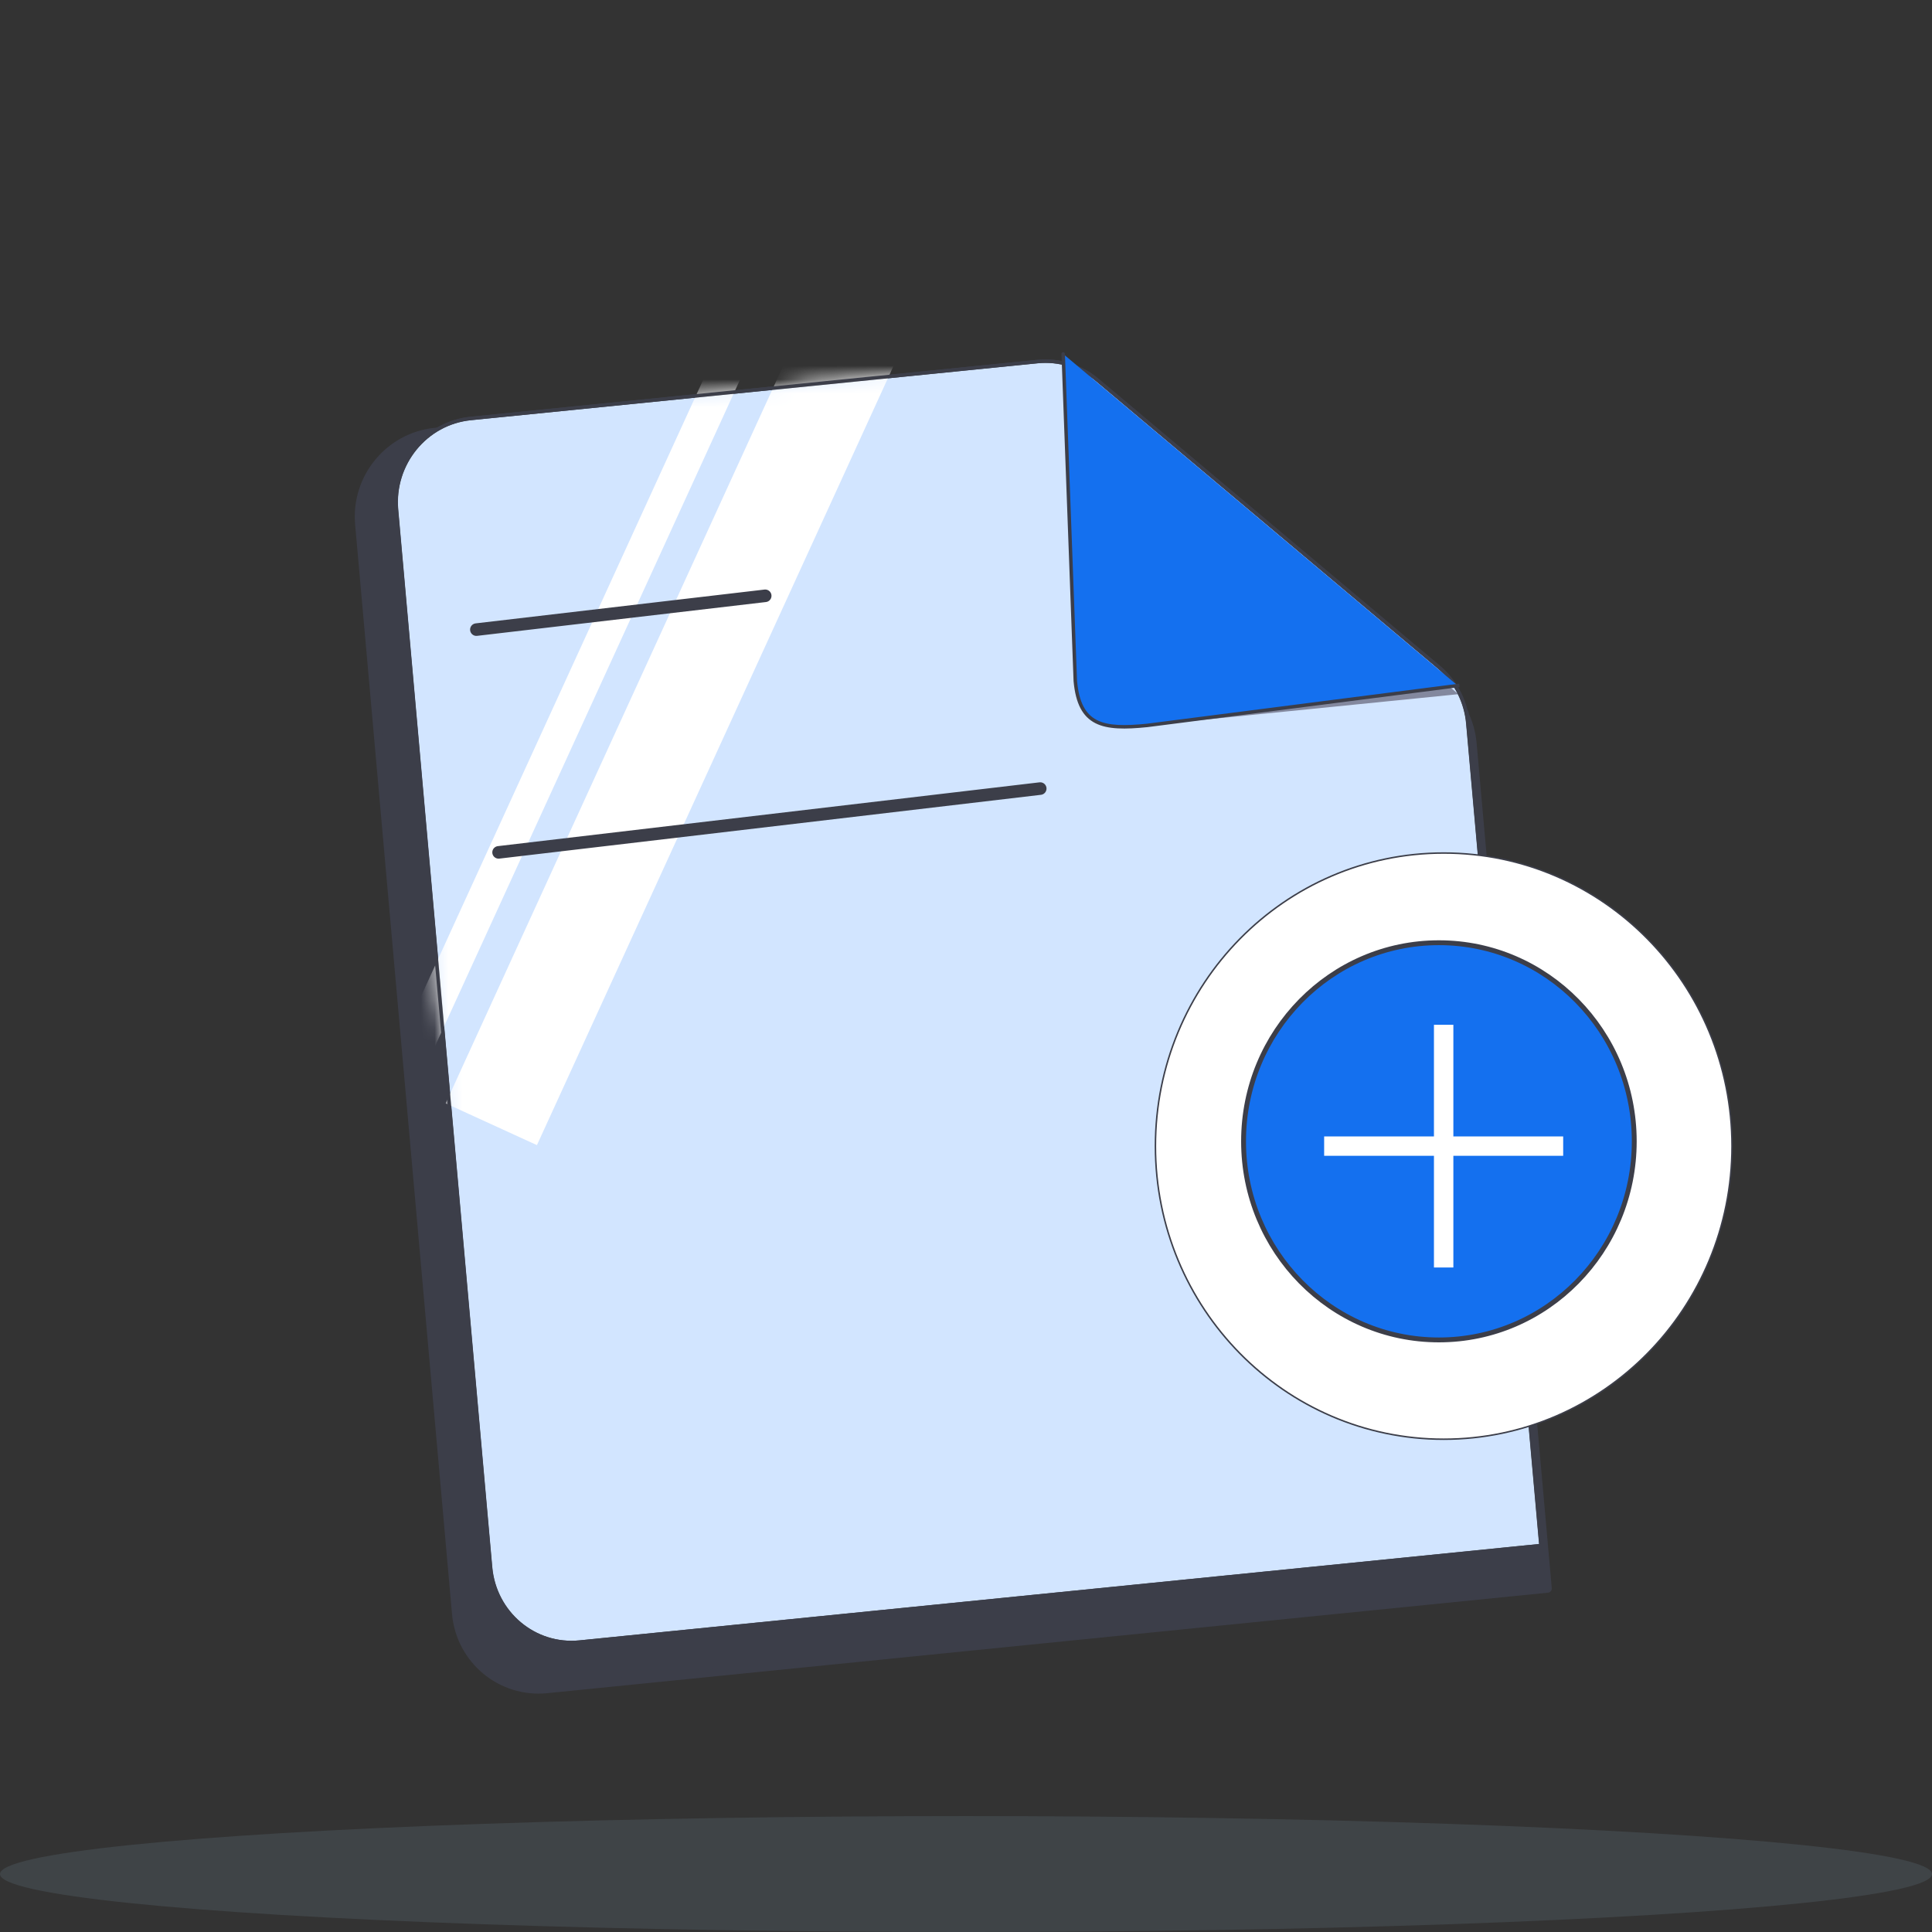 <svg viewBox="0 0 140 140" fill="none" xmlns="http://www.w3.org/2000/svg">
<rect x="0" y="0" width="140" height="140" fill="#333333" stroke="none"/>
<ellipse opacity="0.1" cx="70" cy="135.801" rx="70" ry="4.2" fill="#B2DDFF"/>
<path fill-rule="evenodd" clip-rule="evenodd" d="M112.145 115.11L39.639 122.392C36.301 122.727 33.355 120.28 33.056 116.926L26.036 37.981C25.738 34.627 28.201 31.637 31.538 31.301L74.353 27.002C75.955 26.841 77.547 27.326 78.781 28.35L104.549 49.747C105.782 50.772 106.555 52.251 106.699 53.861L112.145 115.11Z" fill="#3C3E49" stroke="#3C3E49" stroke-width="0.606" stroke-linecap="round" stroke-linejoin="round"/>
<path fill-rule="evenodd" clip-rule="evenodd" d="M106.122 51.666L82.603 54.028C79.268 54.363 78.111 53.994 77.813 50.642L76.347 26.939" fill="#3C3E49"/>
<path d="M106.122 51.666L82.603 54.028C79.268 54.363 78.111 53.994 77.813 50.642L76.347 26.939" stroke="#3C3E49" stroke-width="0.606" stroke-linecap="round" stroke-linejoin="round"/>
<path d="M75.185 26.199C76.754 26.042 78.316 26.525 79.526 27.541L104.264 48.338L104.485 48.534C105.566 49.539 106.24 50.923 106.374 52.418L111.661 111.87C111.667 111.94 111.616 112.001 111.547 112.008L42.005 118.992C38.733 119.321 35.845 116.889 35.549 113.567L28.735 36.938C28.439 33.615 30.848 30.651 34.12 30.323L75.185 26.199Z" fill="#D2E5FF" stroke="#3C3E49" stroke-width="0.252" stroke-linecap="round" stroke-linejoin="round"/>
<path fill-rule="evenodd" clip-rule="evenodd" d="M105.684 50.303L83.127 52.568C79.928 52.889 78.818 52.529 78.529 49.276L77.098 26.269" fill="#83889E"/>
<mask id="mask0_369_33669" style="mask-type:alpha" maskUnits="userSpaceOnUse" x="28" y="26" width="84" height="94">
<path d="M75.177 26.198C76.747 26.04 78.308 26.523 79.518 27.54L104.256 48.337L104.477 48.533C105.558 49.538 106.233 50.922 106.366 52.417L111.653 111.869C111.659 111.938 111.609 112 111.54 112.007L41.997 118.991C38.726 119.32 35.837 116.888 35.541 113.565L28.727 36.936C28.431 33.614 30.841 30.65 34.112 30.322L75.177 26.198Z" fill="#DFE0E6" stroke="#3C3E49" stroke-width="0.252" stroke-linecap="round" stroke-linejoin="round"/>
<mask id="path-8-outside-1_369_33669" maskUnits="userSpaceOnUse" x="75.397" y="22.535" width="31.424" height="31.785" fill="black">
<rect fill="white" x="75.397" y="22.535" width="31.424" height="31.785"/>
<path fill-rule="evenodd" clip-rule="evenodd" d="M105.677 50.301L83.119 52.567C79.921 52.888 78.81 52.528 78.521 49.274L77.09 26.268"/>
</mask>
<path fill-rule="evenodd" clip-rule="evenodd" d="M105.677 50.301L83.119 52.567C79.921 52.888 78.81 52.528 78.521 49.274L77.09 26.268" fill="#83889E"/>
<path d="M105.699 50.552C105.837 50.538 105.939 50.414 105.927 50.276C105.915 50.138 105.793 50.037 105.654 50.05L105.699 50.552ZM78.521 49.274L78.27 49.293L78.27 49.3L78.521 49.274ZM77.341 26.25C77.332 26.111 77.213 26.007 77.075 26.017C76.936 26.027 76.831 26.148 76.839 26.287L77.341 26.25ZM105.677 50.301L105.654 50.05L83.097 52.316L83.119 52.567L83.142 52.817L105.699 50.552L105.677 50.301ZM83.119 52.567L83.097 52.316C82.3 52.396 81.649 52.432 81.112 52.394C80.577 52.356 80.175 52.246 79.866 52.048C79.259 51.66 78.915 50.869 78.771 49.249L78.521 49.274L78.27 49.3C78.416 50.934 78.772 51.949 79.592 52.474C79.997 52.733 80.49 52.855 81.072 52.897C81.652 52.938 82.339 52.898 83.142 52.817L83.119 52.567ZM78.521 49.274L78.772 49.256L77.341 26.25L77.09 26.268L76.839 26.287L78.27 49.293L78.521 49.274Z" fill="#3C3E49" mask="url(#path-8-outside-1_369_33669)"/>
</mask>
<g mask="url(#mask0_369_33669)">
<rect width="7.276" height="69.728" transform="matrix(0.909 0.416 -0.416 0.909 61.301 16.57)" fill="white"/>
<rect width="2.425" height="69.728" transform="matrix(0.909 0.416 -0.416 0.909 56.891 14.551)" fill="white"/>
</g>
<path d="M75.173 26.201C76.743 26.043 78.304 26.526 79.514 27.543L104.252 48.34L104.474 48.536C105.554 49.541 106.229 50.925 106.362 52.42L111.649 111.872C111.655 111.941 111.605 112.003 111.536 112.01L41.993 118.994C38.722 119.323 35.833 116.891 35.537 113.568L28.723 36.94C28.428 33.617 30.837 30.653 34.108 30.325L75.173 26.201Z" stroke="#3C3E49" stroke-width="0.252" stroke-linecap="round" stroke-linejoin="round"/>
<path fill-rule="evenodd" clip-rule="evenodd" d="M105.63 49.681L83.128 52.567C79.929 52.888 78.209 52.59 77.92 49.336L77.043 25.648" fill="#1470EF"/>
<path d="M105.645 49.806L105.769 49.79L105.74 49.541L105.615 49.556L105.645 49.806ZM83.128 52.567L83.139 52.692L83.142 52.692L83.128 52.567ZM77.92 49.336L77.794 49.342L77.794 49.349L77.92 49.336ZM77.169 25.642C77.167 25.573 77.108 25.519 77.039 25.523C76.969 25.526 76.915 25.585 76.918 25.654L77.169 25.642ZM105.63 49.681L105.615 49.556L83.113 52.442L83.128 52.567L83.142 52.692L105.645 49.806L105.63 49.681ZM83.128 52.567L83.117 52.442C81.514 52.603 80.32 52.602 79.491 52.18C78.679 51.766 78.188 50.93 78.045 49.324L77.92 49.336L77.794 49.349C77.941 50.995 78.454 51.935 79.375 52.405C80.278 52.864 81.543 52.853 83.139 52.692L83.128 52.567ZM77.92 49.336L78.045 49.33L77.169 25.642L77.043 25.648L76.918 25.654L77.794 49.342L77.92 49.336Z" fill="#3C3E49"/>
<path fill-rule="evenodd" clip-rule="evenodd" d="M34.52 45.624L55.45 43.174L34.52 45.624Z" fill="#D2E5FF"/>
<path d="M34.52 45.624L55.45 43.174" stroke="#3C3E49" stroke-width="0.91" stroke-linecap="round" stroke-linejoin="round"/>
<path fill-rule="evenodd" clip-rule="evenodd" d="M36.129 61.766L75.379 57.143L36.129 61.766Z" fill="#D2E5FF"/>
<path d="M36.129 61.766L75.379 57.143" stroke="#3C3E49" stroke-width="0.91" stroke-linecap="round" stroke-linejoin="round"/>
<path fill-rule="evenodd" clip-rule="evenodd" d="M104.621 99.234C113.41 99.234 120.536 91.99 120.536 83.055C120.536 74.119 113.41 66.875 104.621 66.875C95.832 66.875 88.707 74.119 88.707 83.055C88.707 91.99 95.832 99.234 104.621 99.234Z" fill="#D2E5FF" stroke="#3C3E49" stroke-width="0.596" stroke-linecap="round" stroke-linejoin="round"/>
<path fill-rule="evenodd" clip-rule="evenodd" d="M104.617 104.291C116.154 104.291 125.507 94.782 125.507 83.053C125.507 71.323 116.154 61.814 104.617 61.814C93.079 61.814 83.727 71.323 83.727 83.053C83.727 94.782 93.079 104.291 104.617 104.291Z" fill="white" stroke="#3C3E49" stroke-width="0.108" stroke-linecap="round" stroke-linejoin="round"/>
<path fill-rule="evenodd" clip-rule="evenodd" d="M104.269 97.096C112.087 97.096 118.424 90.653 118.424 82.705C118.424 74.757 112.087 68.313 104.269 68.313C96.451 68.313 90.113 74.757 90.113 82.705C90.113 90.653 96.451 97.096 104.269 97.096Z" fill="#1470EF" stroke="#3C3E49" stroke-width="0.352" stroke-linecap="round" stroke-linejoin="round"/>
<path d="M104.613 74.964V91.143" stroke="white" stroke-width="1.407" stroke-linecap="square" stroke-linejoin="round"/>
<path d="M96.656 83.052H112.571" stroke="white" stroke-width="1.407" stroke-linecap="square" stroke-linejoin="round"/>
</svg>
